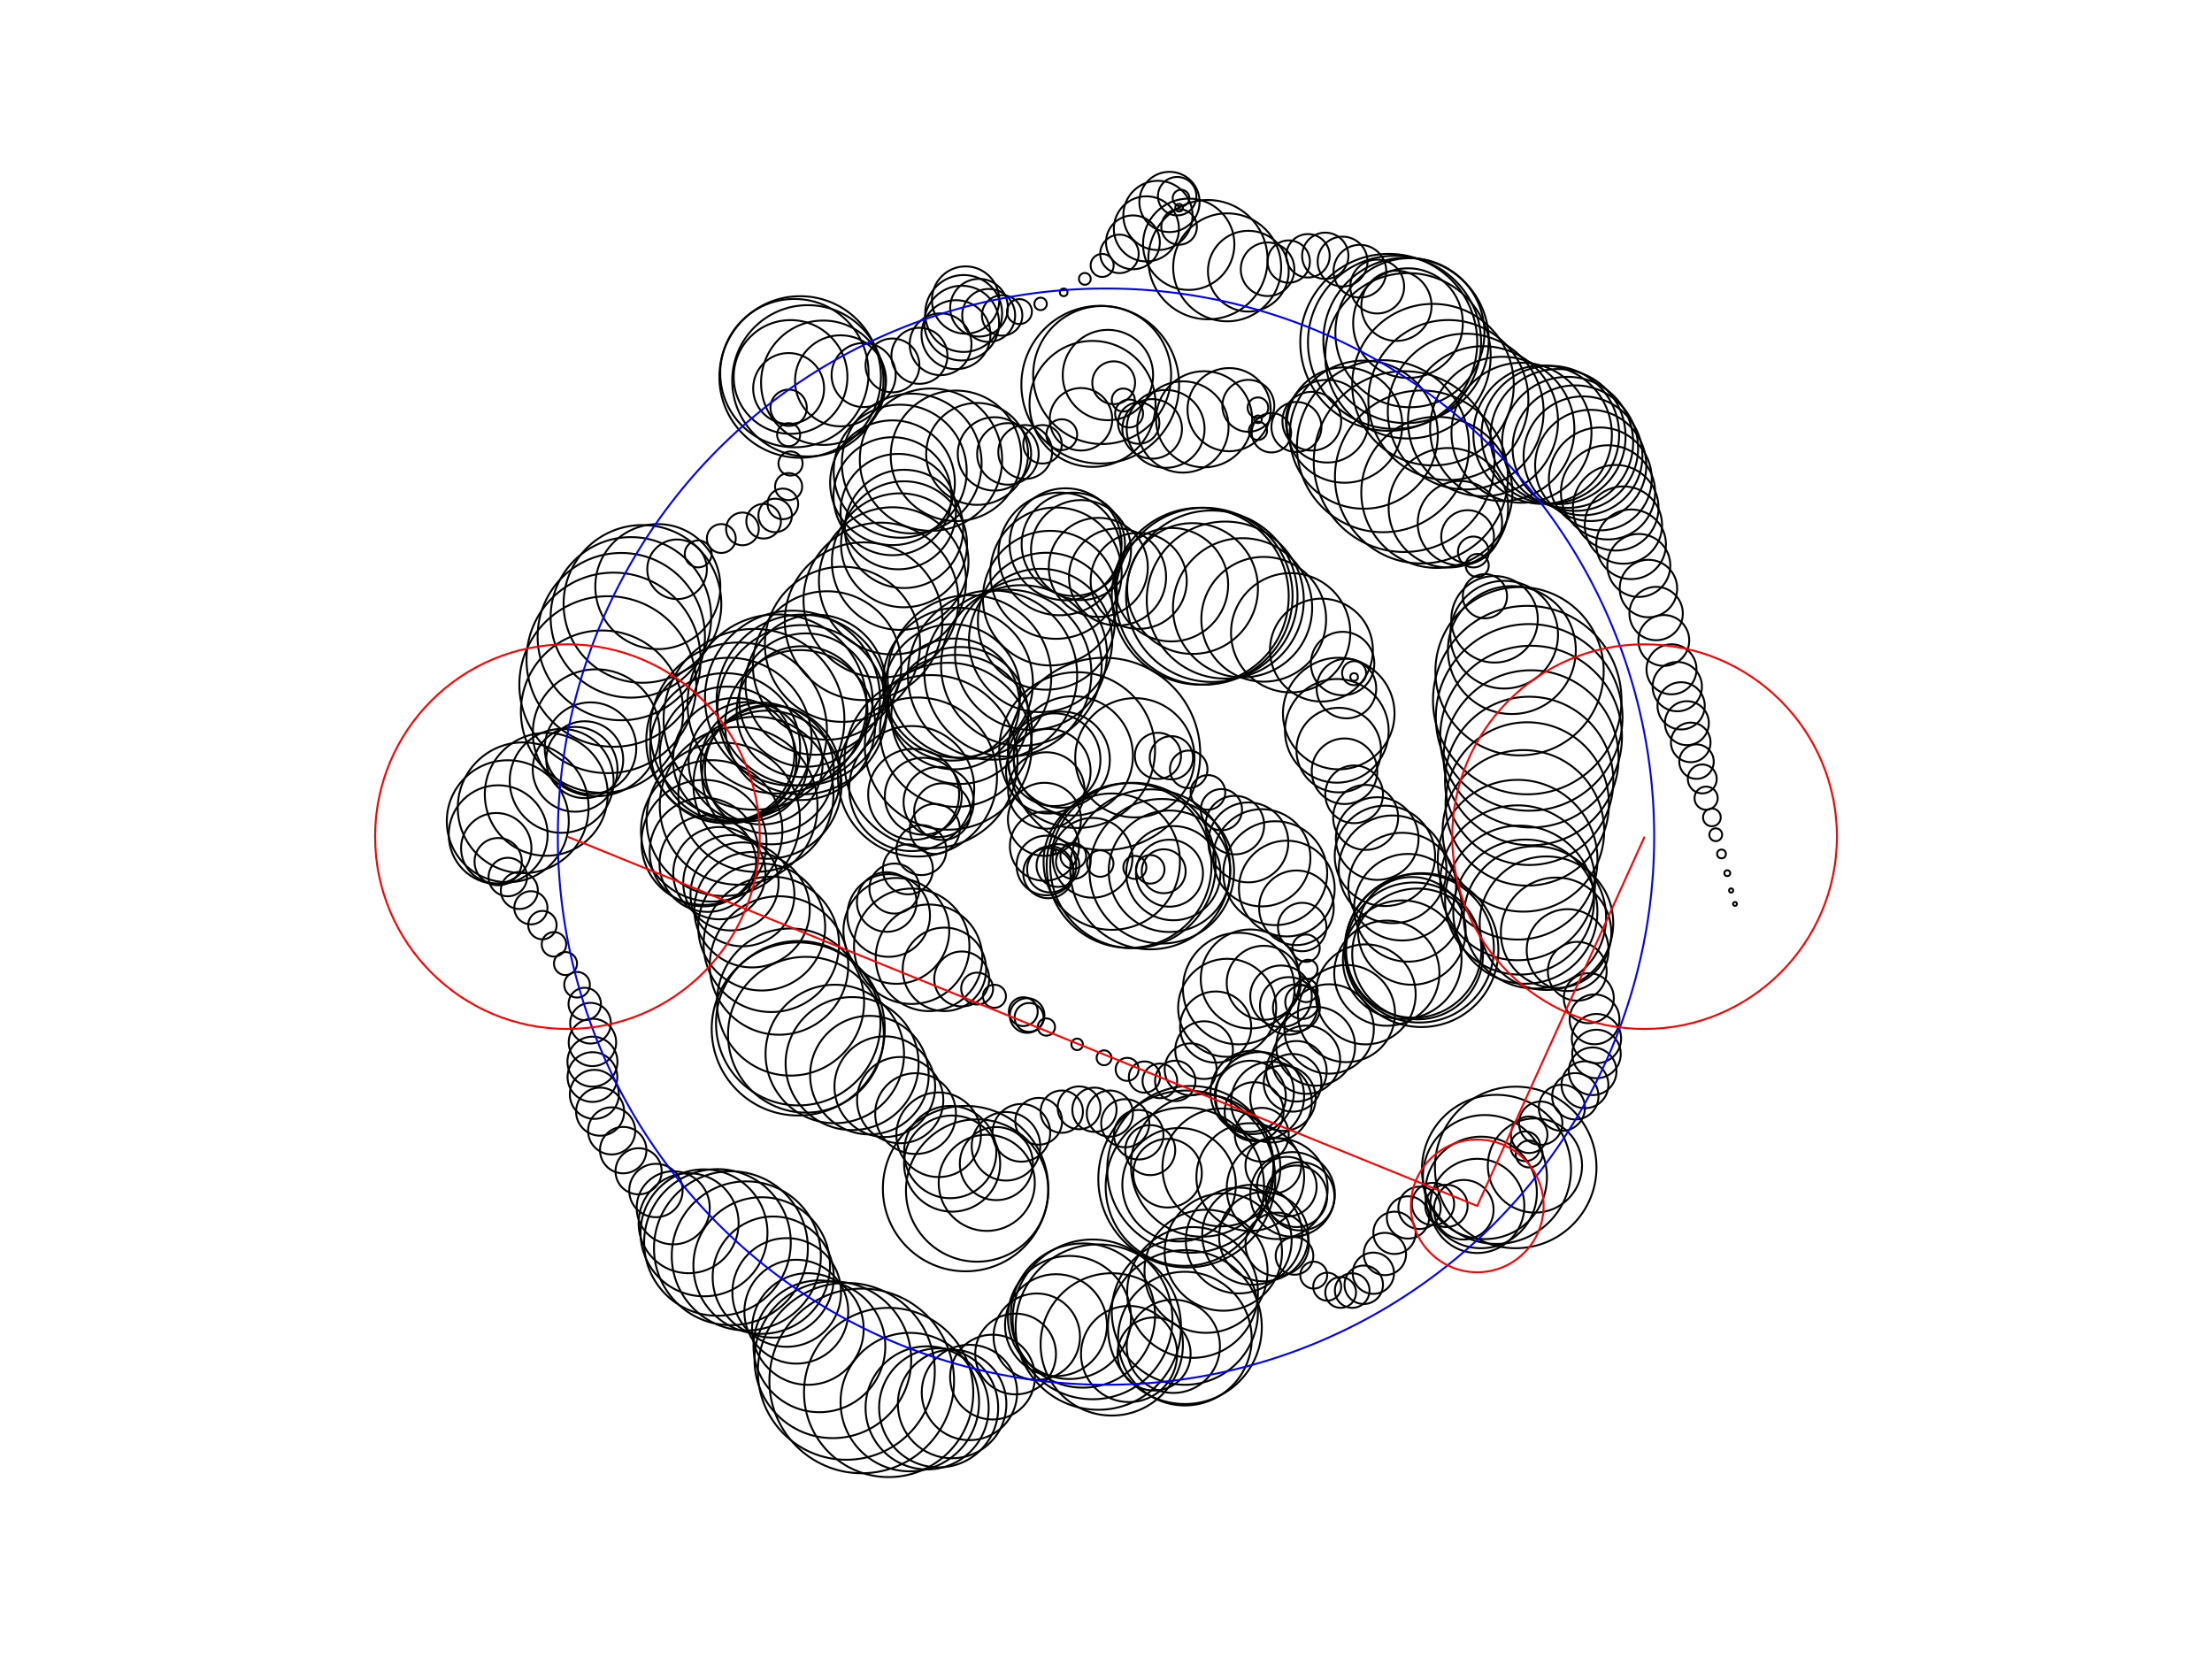 <svg version="1.1" width="1150" height="870" xmlns="http://www.w3.org/2000/svg">
  <!-- Seed: 2382237050817939922 -->
  <!-- Size: SvgSize.Size9x12 -->
  <!-- Params:
    draw_worm: True
    draw_highlight: True
    draw_highlight2: True
    ring_distance: 10
    weight_rings: [(0, 1), (1, 1), (2, 0.5), (3, 0.1), (4, 0.05)]
    weight_border: [(<SpiralWormBorderType.Empty: 0>, 1), (<SpiralWormBorderType.Sunburst: 1>, 0.5), (<SpiralWormBorderType.Circles: 2>, 0.5)]
    h2_size: [RangeInt] min: 25 max: 100
    padding: 100
    spiral_rows: 4
    points_per_ring: 10
    rough_shuffle_range: 20
    fine_shuffle_range: 30
    rough_clamp_distance: 30
    subdivision_range: [RangeInt] min: 3 max: 7
    position_range: [RangeInt] min: 1 max: 50
    position_steps: 10
    ring_range: [RangeInt] min: 1 max: 4
  -->
  <g stroke="black" fill="none">
    <circle cx="548.0" cy="443.0" r="1"/>
    <circle cx="558.0" cy="445.0" r="6.71"/>
    <circle cx="568.0" cy="446.0" r="20.74"/>
    <circle cx="578.0" cy="448.0" r="35.45"/>
    <circle cx="587.0" cy="450.0" r="42.85"/>
    <circle cx="589.0" cy="450.0" r="43"/>
    <circle cx="598.0" cy="452.0" r="41.59"/>
    <circle cx="604.0" cy="453.0" r="37.58"/>
    <circle cx="608.0" cy="453.0" r="31.58"/>
    <circle cx="610.0" cy="454.0" r="24.5"/>
    <circle cx="608.0" cy="454.0" r="17.42"/>
    <circle cx="605.0" cy="453.0" r="11.42"/>
    <circle cx="598.0" cy="452.0" r="7.41"/>
    <circle cx="590.0" cy="451.0" r="6"/>
    <circle cx="572.0" cy="449.0" r="6.88"/>
    <circle cx="558.0" cy="448.0" r="9.0"/>
    <circle cx="550.0" cy="450.0" r="11.12"/>
    <circle cx="546.0" cy="452.0" r="12"/>
    <circle cx="545.0" cy="454.0" r="13.03"/>
    <circle cx="544.0" cy="450.0" r="15.5"/>
    <circle cx="543.0" cy="440.0" r="17.97"/>
    <circle cx="543.0" cy="426.0" r="19"/>
    <circle cx="544.0" cy="411.0" r="19.88"/>
    <circle cx="545.0" cy="401.0" r="22.0"/>
    <circle cx="548.0" cy="395.0" r="24.12"/>
    <circle cx="552.0" cy="395.0" r="25"/>
    <circle cx="558.0" cy="393.0" r="31"/>
    <circle cx="560.0" cy="390.0" r="40.5"/>
    <circle cx="574.0" cy="392.0" r="50"/>
    <circle cx="590.0" cy="394.0" r="31.0"/>
    <circle cx="602.0" cy="393.0" r="12"/>
    <circle cx="609.0" cy="394.0" r="11.25"/>
    <circle cx="618.0" cy="400.0" r="9.75"/>
    <circle cx="628.0" cy="412.0" r="9"/>
    <circle cx="635.0" cy="421.0" r="10.72"/>
    <circle cx="642.0" cy="429.0" r="15.22"/>
    <circle cx="649.0" cy="438.0" r="20.78"/>
    <circle cx="656.0" cy="446.0" r="25.28"/>
    <circle cx="663.0" cy="454.0" r="27"/>
    <circle cx="669.0" cy="462.0" r="24.9"/>
    <circle cx="674.0" cy="472.0" r="19.4"/>
    <circle cx="677.0" cy="482.0" r="12.6"/>
    <circle cx="679.0" cy="493.0" r="7.1"/>
    <circle cx="680.0" cy="504.0" r="5"/>
    <circle cx="679.0" cy="515.0" r="6.05"/>
    <circle cx="677.0" cy="521.0" r="8.8"/>
    <circle cx="674.0" cy="524.0" r="12.2"/>
    <circle cx="670.0" cy="523.0" r="14.95"/>
    <circle cx="666.0" cy="518.0" r="16"/>
    <circle cx="657.0" cy="511.0" r="19.25"/>
    <circle cx="650.0" cy="509.0" r="25.75"/>
    <circle cx="644.0" cy="514.0" r="29"/>
    <circle cx="638.0" cy="524.0" r="25.5"/>
    <circle cx="632.0" cy="534.0" r="18.5"/>
    <circle cx="626.0" cy="546.0" r="15"/>
    <circle cx="619.0" cy="556.0" r="13.5"/>
    <circle cx="611.0" cy="562.0" r="10.5"/>
    <circle cx="603.0" cy="562.0" r="9"/>
    <circle cx="595.0" cy="560.0" r="8.12"/>
    <circle cx="586.0" cy="556.0" r="6.0"/>
    <circle cx="574.0" cy="550.0" r="3.88"/>
    <circle cx="560.0" cy="543.0" r="3"/>
    <circle cx="544.0" cy="534.0" r="4.5"/>
    <circle cx="535.0" cy="529.0" r="7.5"/>
    <circle cx="534.0" cy="528.0" r="9"/>
    <circle cx="532.0" cy="526.0" r="7.5"/>
    <circle cx="517.0" cy="518.0" r="6"/>
    <circle cx="508.0" cy="514.0" r="8.29"/>
    <circle cx="500.0" cy="509.0" r="14.29"/>
    <circle cx="491.0" cy="504.0" r="21.71"/>
    <circle cx="483.0" cy="498.0" r="27.71"/>
    <circle cx="474.0" cy="492.0" r="30"/>
    <circle cx="466.0" cy="484.0" r="27.51"/>
    <circle cx="462.0" cy="476.0" r="21.5"/>
    <circle cx="461.0" cy="469.0" r="15.49"/>
    <circle cx="465.0" cy="462.0" r="13"/>
    <circle cx="472.0" cy="452.0" r="13.0"/>
    <circle cx="479.0" cy="442.0" r="13.0"/>
    <circle cx="486.0" cy="431.0" r="13"/>
    <circle cx="490.0" cy="422.0" r="14.75"/>
    <circle cx="488.0" cy="417.0" r="18.25"/>
    <circle cx="480.0" cy="414.0" r="20"/>
    <circle cx="475.0" cy="413.0" r="23.66"/>
    <circle cx="474.0" cy="410.0" r="32.5"/>
    <circle cx="477.0" cy="404.0" r="41.34"/>
    <circle cx="484.0" cy="396.0" r="45"/>
    <circle cx="493.0" cy="388.0" r="43.39"/>
    <circle cx="497.0" cy="380.0" r="39.5"/>
    <circle cx="499.0" cy="372.0" r="35.61"/>
    <circle cx="496.0" cy="366.0" r="34"/>
    <circle cx="495.0" cy="360.0" r="35.46"/>
    <circle cx="498.0" cy="355.0" r="39.0"/>
    <circle cx="504.0" cy="352.0" r="42.54"/>
    <circle cx="516.0" cy="351.0" r="44"/>
    <circle cx="524.0" cy="350.0" r="43.4"/>
    <circle cx="531.0" cy="346.0" r="41.75"/>
    <circle cx="536.0" cy="340.0" r="39.5"/>
    <circle cx="541.0" cy="333.0" r="37.25"/>
    <circle cx="544.0" cy="323.0" r="35.6"/>
    <circle cx="546.0" cy="311.0" r="35"/>
    <circle cx="549.0" cy="298.0" r="34.14"/>
    <circle cx="551.0" cy="288.0" r="31.89"/>
    <circle cx="554.0" cy="283.0" r="29.11"/>
    <circle cx="558.0" cy="283.0" r="26.86"/>
    <circle cx="562.0" cy="286.0" r="26"/>
    <circle cx="571.0" cy="295.0" r="25.75"/>
    <circle cx="581.0" cy="300.0" r="25.25"/>
    <circle cx="592.0" cy="302.0" r="25"/>
    <circle cx="609.0" cy="304.0" r="29.5"/>
    <circle cx="620.0" cy="306.0" r="34"/>
    <circle cx="624.0" cy="310.0" r="46"/>
    <circle cx="626.0" cy="310.0" r="46"/>
    <circle cx="630.0" cy="310.0" r="44.57"/>
    <circle cx="637.0" cy="312.0" r="40.82"/>
    <circle cx="646.0" cy="316.0" r="36.18"/>
    <circle cx="657.0" cy="322.0" r="32.43"/>
    <circle cx="671.0" cy="329.0" r="31"/>
    <circle cx="687.0" cy="338.0" r="26.75"/>
    <circle cx="698.0" cy="345.0" r="16.5"/>
    <circle cx="704.0" cy="350.0" r="6.25"/>
    <circle cx="704.0" cy="352.0" r="2"/>
    <circle cx="700.0" cy="358.0" r="15.5"/>
    <circle cx="696.0" cy="371.0" r="29"/>
    <circle cx="695.0" cy="380.0" r="26.95"/>
    <circle cx="696.0" cy="390.0" r="22.0"/>
    <circle cx="699.0" cy="401.0" r="17.05"/>
    <circle cx="704.0" cy="413.0" r="15"/>
    <circle cx="710.0" cy="425.0" r="16.9"/>
    <circle cx="716.0" cy="436.0" r="21.5"/>
    <circle cx="720.0" cy="445.0" r="26.1"/>
    <circle cx="724.0" cy="452.0" r="28"/>
    <circle cx="729.0" cy="461.0" r="28.0"/>
    <circle cx="732.0" cy="472.0" r="28.0"/>
    <circle cx="734.0" cy="484.0" r="28"/>
    <circle cx="737.0" cy="496.0" r="34.0"/>
    <circle cx="739.0" cy="494.0" r="40"/>
    <circle cx="738.0" cy="493.0" r="38.66"/>
    <circle cx="735.0" cy="494.0" r="35.16"/>
    <circle cx="729.0" cy="499.0" r="30.84"/>
    <circle cx="721.0" cy="506.0" r="27.34"/>
    <circle cx="710.0" cy="517.0" r="26"/>
    <circle cx="700.0" cy="527.0" r="25.26"/>
    <circle cx="691.0" cy="535.0" r="23.25"/>
    <circle cx="684.0" cy="544.0" r="20.5"/>
    <circle cx="679.0" cy="551.0" r="17.75"/>
    <circle cx="674.0" cy="557.0" r="15.74"/>
    <circle cx="672.0" cy="563.0" r="15"/>
    <circle cx="667.0" cy="571.0" r="17.0"/>
    <circle cx="661.0" cy="573.0" r="21.0"/>
    <circle cx="655.0" cy="570.0" r="23"/>
    <circle cx="651.0" cy="568.0" r="21.68"/>
    <circle cx="650.0" cy="570.0" r="18.5"/>
    <circle cx="652.0" cy="578.0" r="15.32"/>
    <circle cx="656.0" cy="590.0" r="14"/>
    <circle cx="662.0" cy="606.0" r="14.5"/>
    <circle cx="669.0" cy="617.0" r="15.5"/>
    <circle cx="674.0" cy="622.0" r="16"/>
    <circle cx="676.0" cy="622.0" r="17.76"/>
    <circle cx="672.0" cy="621.0" r="22.0"/>
    <circle cx="664.0" cy="618.0" r="26.24"/>
    <circle cx="650.0" cy="612.0" r="28"/>
    <circle cx="635.0" cy="607.0" r="30.64"/>
    <circle cx="625.0" cy="606.0" r="37.0"/>
    <circle cx="619.0" cy="608.0" r="43.36"/>
    <circle cx="617.0" cy="613.0" r="46"/>
    <circle cx="616.0" cy="617.0" r="41.17"/>
    <circle cx="613.0" cy="616.0" r="29.5"/>
    <circle cx="607.0" cy="610.0" r="17.83"/>
    <circle cx="598.0" cy="598.0" r="13"/>
    <circle cx="592.0" cy="590.0" r="12.87"/>
    <circle cx="585.0" cy="584.0" r="12.5"/>
    <circle cx="577.0" cy="579.0" r="12.0"/>
    <circle cx="569.0" cy="577.0" r="11.5"/>
    <circle cx="561.0" cy="576.0" r="11.13"/>
    <circle cx="552.0" cy="578.0" r="11"/>
    <circle cx="540.0" cy="583.0" r="12.17"/>
    <circle cx="531.0" cy="589.0" r="15.0"/>
    <circle cx="523.0" cy="596.0" r="17.83"/>
    <circle cx="518.0" cy="605.0" r="19"/>
    <circle cx="513.0" cy="615.0" r="25.0"/>
    <circle cx="508.0" cy="619.0" r="37.0"/>
    <circle cx="502.0" cy="618.0" r="43"/>
    <circle cx="495.0" cy="605.0" r="25"/>
    <circle cx="494.0" cy="599.0" r="24.0"/>
    <circle cx="488.0" cy="590.0" r="22.0"/>
    <circle cx="476.0" cy="579.0" r="21"/>
    <circle cx="468.0" cy="572.0" r="22.43"/>
    <circle cx="460.0" cy="565.0" r="26.18"/>
    <circle cx="452.0" cy="559.0" r="30.82"/>
    <circle cx="443.0" cy="553.0" r="34.57"/>
    <circle cx="434.0" cy="548.0" r="36"/>
    <circle cx="419.0" cy="538.0" r="40.5"/>
    <circle cx="415.0" cy="535.0" r="45"/>
    <circle cx="415.0" cy="532.0" r="42.75"/>
    <circle cx="411.0" cy="521.0" r="38.25"/>
    <circle cx="405.0" cy="502.0" r="36"/>
    <circle cx="401.0" cy="491.0" r="35.2"/>
    <circle cx="396.0" cy="482.0" r="33.0"/>
    <circle cx="391.0" cy="473.0" r="30.0"/>
    <circle cx="386.0" cy="465.0" r="27.0"/>
    <circle cx="380.0" cy="459.0" r="24.8"/>
    <circle cx="374.0" cy="454.0" r="24"/>
    <circle cx="368.0" cy="449.0" r="25.14"/>
    <circle cx="366.0" cy="443.0" r="28.25"/>
    <circle cx="366.0" cy="438.0" r="32.5"/>
    <circle cx="370.0" cy="432.0" r="36.75"/>
    <circle cx="376.0" cy="426.0" r="39.86"/>
    <circle cx="384.0" cy="419.0" r="41"/>
    <circle cx="393.0" cy="413.0" r="40.33"/>
    <circle cx="399.0" cy="408.0" r="38.5"/>
    <circle cx="401.0" cy="403.0" r="36.0"/>
    <circle cx="400.0" cy="400.0" r="33.5"/>
    <circle cx="396.0" cy="397.0" r="31.67"/>
    <circle cx="389.0" cy="396.0" r="31"/>
    <circle cx="382.0" cy="395.0" r="32.07"/>
    <circle cx="378.0" cy="392.0" r="35.0"/>
    <circle cx="377.0" cy="389.0" r="39.0"/>
    <circle cx="379.0" cy="385.0" r="43.0"/>
    <circle cx="384.0" cy="380.0" r="45.93"/>
    <circle cx="392.0" cy="374.0" r="47"/>
    <circle cx="404.0" cy="366.0" r="46.56"/>
    <circle cx="412.0" cy="363.0" r="45.5"/>
    <circle cx="417.0" cy="364.0" r="44.44"/>
    <circle cx="417.0" cy="369.0" r="44"/>
    <circle cx="416.0" cy="377.0" r="39.0"/>
    <circle cx="417.0" cy="370.0" r="34"/>
    <circle cx="419.0" cy="364.0" r="34.67"/>
    <circle cx="424.0" cy="356.0" r="36.42"/>
    <circle cx="430.0" cy="346.0" r="38.58"/>
    <circle cx="438.0" cy="335.0" r="40.33"/>
    <circle cx="449.0" cy="323.0" r="41"/>
    <circle cx="458.0" cy="312.0" r="40.26"/>
    <circle cx="464.0" cy="302.0" r="38.25"/>
    <circle cx="468.0" cy="292.0" r="35.5"/>
    <circle cx="470.0" cy="283.0" r="32.75"/>
    <circle cx="470.0" cy="275.0" r="30.74"/>
    <circle cx="467.0" cy="266.0" r="30"/>
    <circle cx="464.0" cy="258.0" r="30.67"/>
    <circle cx="464.0" cy="251.0" r="32.42"/>
    <circle cx="468.0" cy="245.0" r="34.58"/>
    <circle cx="474.0" cy="241.0" r="36.33"/>
    <circle cx="484.0" cy="239.0" r="37"/>
    <circle cx="497.0" cy="237.0" r="33.92"/>
    <circle cx="508.0" cy="236.0" r="26.5"/>
    <circle cx="517.0" cy="236.0" r="19.08"/>
    <circle cx="524.0" cy="236.0" r="16"/>
    <circle cx="533.0" cy="235.0" r="14.0"/>
    <circle cx="542.0" cy="231.0" r="10.0"/>
    <circle cx="552.0" cy="226.0" r="8"/>
    <circle cx="562.0" cy="218.0" r="16.25"/>
    <circle cx="568.0" cy="210.0" r="32.75"/>
    <circle cx="572.0" cy="200.0" r="41"/>
    <circle cx="573.0" cy="195.0" r="35.87"/>
    <circle cx="576.0" cy="195.0" r="23.5"/>
    <circle cx="579.0" cy="199.0" r="11.13"/>
    <circle cx="584.0" cy="208.0" r="6"/>
    <circle cx="587.0" cy="215.0" r="7.27"/>
    <circle cx="592.0" cy="220.0" r="10.75"/>
    <circle cx="599.0" cy="223.0" r="15.5"/>
    <circle cx="606.0" cy="223.0" r="20.25"/>
    <circle cx="615.0" cy="222.0" r="23.73"/>
    <circle cx="626.0" cy="218.0" r="25"/>
    <circle cx="639.0" cy="213.0" r="21.63"/>
    <circle cx="649.0" cy="211.0" r="13.5"/>
    <circle cx="654.0" cy="212.0" r="5.37"/>
    <circle cx="654.0" cy="218.0" r="2"/>
    <circle cx="654.0" cy="224.0" r="4.75"/>
    <circle cx="661.0" cy="225.0" r="10.25"/>
    <circle cx="674.0" cy="222.0" r="13"/>
    <circle cx="682.0" cy="219.0" r="15.28"/>
    <circle cx="690.0" cy="219.0" r="21.5"/>
    <circle cx="699.0" cy="221.0" r="30.0"/>
    <circle cx="709.0" cy="226.0" r="38.5"/>
    <circle cx="719.0" cy="232.0" r="44.72"/>
    <circle cx="730.0" cy="240.0" r="47"/>
    <circle cx="739.0" cy="248.0" r="44.97"/>
    <circle cx="747.0" cy="256.0" r="39.28"/>
    <circle cx="753.0" cy="264.0" r="31.06"/>
    <circle cx="759.0" cy="272.0" r="21.94"/>
    <circle cx="763.0" cy="279.0" r="13.72"/>
    <circle cx="766.0" cy="287.0" r="8.03"/>
    <circle cx="768.0" cy="294.0" r="6"/>
    <circle cx="772.0" cy="310.0" r="11.5"/>
    <circle cx="777.0" cy="322.0" r="22.5"/>
    <circle cx="782.0" cy="330.0" r="28"/>
    <circle cx="786.0" cy="338.0" r="33.25"/>
    <circle cx="790.0" cy="349.0" r="43.75"/>
    <circle cx="794.0" cy="364.0" r="49"/>
    <circle cx="795.0" cy="373.0" r="48.53"/>
    <circle cx="796.0" cy="383.0" r="47.25"/>
    <circle cx="796.0" cy="394.0" r="45.5"/>
    <circle cx="795.0" cy="406.0" r="43.75"/>
    <circle cx="794.0" cy="418.0" r="42.47"/>
    <circle cx="792.0" cy="432.0" r="42"/>
    <circle cx="789.0" cy="447.0" r="41.52"/>
    <circle cx="789.0" cy="459.0" r="40.27"/>
    <circle cx="790.0" cy="468.0" r="38.73"/>
    <circle cx="793.0" cy="474.0" r="37.48"/>
    <circle cx="798.0" cy="477.0" r="37"/>
    <circle cx="804.0" cy="480.0" r="34.71"/>
    <circle cx="809.0" cy="485.0" r="28.71"/>
    <circle cx="815.0" cy="494.0" r="21.29"/>
    <circle cx="820.0" cy="505.0" r="15.29"/>
    <circle cx="826.0" cy="519.0" r="13"/>
    <circle cx="829.0" cy="530.0" r="12.95"/>
    <circle cx="830.0" cy="540.0" r="12.81"/>
    <circle cx="830.0" cy="548.0" r="12.61"/>
    <circle cx="828.0" cy="557.0" r="12.39"/>
    <circle cx="824.0" cy="564.0" r="12.19"/>
    <circle cx="819.0" cy="570.0" r="12.05"/>
    <circle cx="812.0" cy="576.0" r="12"/>
    <circle cx="801.0" cy="584.0" r="11.27"/>
    <circle cx="795.0" cy="590.0" r="9.5"/>
    <circle cx="793.0" cy="596.0" r="7.73"/>
    <circle cx="795.0" cy="600.0" r="7"/>
    <circle cx="798.0" cy="606.0" r="24.5"/>
    <circle cx="788.0" cy="607.0" r="42"/>
    <circle cx="778.0" cy="608.0" r="38.75"/>
    <circle cx="772.0" cy="612.0" r="32.25"/>
    <circle cx="770.0" cy="620.0" r="29"/>
    <circle cx="768.0" cy="627.0" r="24.5"/>
    <circle cx="761.0" cy="629.0" r="15.5"/>
    <circle cx="752.0" cy="627.0" r="11"/>
    <circle cx="745.0" cy="626.0" r="11.0"/>
    <circle cx="738.0" cy="628.0" r="11.0"/>
    <circle cx="732.0" cy="633.0" r="11.0"/>
    <circle cx="725.0" cy="641.0" r="11.0"/>
    <circle cx="720.0" cy="652.0" r="11"/>
    <circle cx="714.0" cy="662.0" r="10.73"/>
    <circle cx="709.0" cy="668.0" r="10.0"/>
    <circle cx="703.0" cy="671.0" r="9.0"/>
    <circle cx="697.0" cy="672.0" r="8.0"/>
    <circle cx="690.0" cy="669.0" r="7.27"/>
    <circle cx="683.0" cy="663.0" r="7"/>
    <circle cx="673.0" cy="653.0" r="9.78"/>
    <circle cx="664.0" cy="647.0" r="16.5"/>
    <circle cx="657.0" cy="643.0" r="23.22"/>
    <circle cx="651.0" cy="642.0" r="26"/>
    <circle cx="644.0" cy="645.0" r="27.5"/>
    <circle cx="636.0" cy="651.0" r="30.5"/>
    <circle cx="627.0" cy="661.0" r="32"/>
    <circle cx="620.0" cy="672.0" r="34.0"/>
    <circle cx="616.0" cy="682.0" r="38.0"/>
    <circle cx="616.0" cy="690.0" r="40"/>
    <circle cx="616.0" cy="696.0" r="34.75"/>
    <circle cx="610.0" cy="700.0" r="24.25"/>
    <circle cx="600.0" cy="704.0" r="19"/>
    <circle cx="587.0" cy="704.0" r="25.0"/>
    <circle cx="578.0" cy="699.0" r="37.0"/>
    <circle cx="571.0" cy="690.0" r="43"/>
    <circle cx="568.0" cy="686.0" r="41.53"/>
    <circle cx="563.0" cy="684.0" r="37.5"/>
    <circle cx="556.0" cy="685.0" r="32.0"/>
    <circle cx="549.0" cy="689.0" r="26.5"/>
    <circle cx="539.0" cy="695.0" r="22.47"/>
    <circle cx="528.0" cy="704.0" r="21"/>
    <circle cx="516.0" cy="716.0" r="22.05"/>
    <circle cx="504.0" cy="724.0" r="24.8"/>
    <circle cx="495.0" cy="730.0" r="28.2"/>
    <circle cx="488.0" cy="732.0" r="30.95"/>
    <circle cx="482.0" cy="732.0" r="32"/>
    <circle cx="473.0" cy="729.0" r="36.0"/>
    <circle cx="462.0" cy="724.0" r="44.0"/>
    <circle cx="448.0" cy="718.0" r="48"/>
    <circle cx="440.0" cy="713.0" r="45.99"/>
    <circle cx="433.0" cy="707.0" r="40.74"/>
    <circle cx="426.0" cy="700.0" r="34.26"/>
    <circle cx="420.0" cy="691.0" r="29.01"/>
    <circle cx="414.0" cy="682.0" r="27"/>
    <circle cx="409.0" cy="672.0" r="28.24"/>
    <circle cx="402.0" cy="664.0" r="31.49"/>
    <circle cx="396.0" cy="658.0" r="35.51"/>
    <circle cx="388.0" cy="653.0" r="38.76"/>
    <circle cx="380.0" cy="649.0" r="40"/>
    <circle cx="373.0" cy="646.0" r="38.12"/>
    <circle cx="366.0" cy="641.0" r="33.0"/>
    <circle cx="358.0" cy="636.0" r="26.0"/>
    <circle cx="350.0" cy="628.0" r="19.0"/>
    <circle cx="341.0" cy="619.0" r="13.88"/>
    <circle cx="332.0" cy="609.0" r="12"/>
    <circle cx="324.0" cy="598.0" r="12.07"/>
    <circle cx="318.0" cy="588.0" r="12.25"/>
    <circle cx="312.0" cy="578.0" r="12.5"/>
    <circle cx="309.0" cy="569.0" r="12.75"/>
    <circle cx="308.0" cy="560.0" r="12.93"/>
    <circle cx="308.0" cy="552.0" r="13"/>
    <circle cx="308.0" cy="542.0" r="12.33"/>
    <circle cx="307.0" cy="532.0" r="10.58"/>
    <circle cx="304.0" cy="522.0" r="8.42"/>
    <circle cx="300.0" cy="512.0" r="6.67"/>
    <circle cx="294.0" cy="501.0" r="6"/>
    <circle cx="288.0" cy="491.0" r="6.38"/>
    <circle cx="282.0" cy="481.0" r="7.38"/>
    <circle cx="276.0" cy="472.0" r="8.62"/>
    <circle cx="270.0" cy="463.0" r="9.62"/>
    <circle cx="264.0" cy="456.0" r="10"/>
    <circle cx="259.0" cy="448.0" r="12.29"/>
    <circle cx="258.0" cy="441.0" r="18.29"/>
    <circle cx="259.0" cy="434.0" r="25.71"/>
    <circle cx="264.0" cy="427.0" r="31.71"/>
    <circle cx="272.0" cy="420.0" r="34"/>
    <circle cx="284.0" cy="413.0" r="31.95"/>
    <circle cx="292.0" cy="406.0" r="27.0"/>
    <circle cx="299.0" cy="400.0" r="22.05"/>
    <circle cx="304.0" cy="395.0" r="20"/>
    <circle cx="307.0" cy="389.0" r="23.81"/>
    <circle cx="310.0" cy="381.0" r="33.0"/>
    <circle cx="313.0" cy="370.0" r="42.19"/>
    <circle cx="316.0" cy="356.0" r="46"/>
    <circle cx="319.0" cy="343.0" r="45.27"/>
    <circle cx="323.0" cy="331.0" r="43.5"/>
    <circle cx="328.0" cy="321.0" r="41.73"/>
    <circle cx="334.0" cy="314.0" r="41"/>
    <circle cx="342.0" cy="305.0" r="32.5"/>
    <circle cx="352.0" cy="296.0" r="15.5"/>
    <circle cx="363.0" cy="288.0" r="7"/>
    <circle cx="375.0" cy="280.0" r="7.5"/>
    <circle cx="386.0" cy="275.0" r="8.5"/>
    <circle cx="397.0" cy="271.0" r="9"/>
    <circle cx="403.0" cy="268.0" r="8.71"/>
    <circle cx="407.0" cy="262.0" r="7.96"/>
    <circle cx="410.0" cy="253.0" r="7.04"/>
    <circle cx="411.0" cy="241.0" r="6.29"/>
    <circle cx="410.0" cy="226.0" r="6"/>
    <circle cx="410.0" cy="212.0" r="9.44"/>
    <circle cx="410.0" cy="202.0" r="18.44"/>
    <circle cx="411.0" cy="196.0" r="29.56"/>
    <circle cx="413.0" cy="194.0" r="38.56"/>
    <circle cx="416.0" cy="196.0" r="42"/>
    <circle cx="420.0" cy="198.0" r="39.33"/>
    <circle cx="428.0" cy="199.0" r="32.33"/>
    <circle cx="437.0" cy="198.0" r="23.67"/>
    <circle cx="449.0" cy="195.0" r="16.67"/>
    <circle cx="464.0" cy="190.0" r="14"/>
    <circle cx="478.0" cy="185.0" r="14.57"/>
    <circle cx="489.0" cy="179.0" r="16.07"/>
    <circle cx="497.0" cy="174.0" r="17.93"/>
    <circle cx="500.0" cy="168.0" r="19.43"/>
    <circle cx="501.0" cy="163.0" r="20"/>
    <circle cx="502.0" cy="156.0" r="17.5"/>
    <circle cx="509.0" cy="160.0" r="15"/>
    <circle cx="514.0" cy="164.0" r="13.76"/>
    <circle cx="521.0" cy="164.0" r="10.51"/>
    <circle cx="530.0" cy="162.0" r="6.49"/>
    <circle cx="541.0" cy="158.0" r="3.24"/>
    <circle cx="553.0" cy="152.0" r="2"/>
    <circle cx="564.0" cy="145.0" r="3.07"/>
    <circle cx="573.0" cy="138.0" r="6.0"/>
    <circle cx="582.0" cy="132.0" r="10.0"/>
    <circle cx="589.0" cy="126.0" r="14.0"/>
    <circle cx="596.0" cy="119.0" r="16.93"/>
    <circle cx="602.0" cy="112.0" r="18"/>
    <circle cx="608.0" cy="105.0" r="15.66"/>
    <circle cx="612.0" cy="102.0" r="10.0"/>
    <circle cx="614.0" cy="103.0" r="4.34"/>
    <circle cx="613.0" cy="108.0" r="2"/>
    <circle cx="613.0" cy="118.0" r="9.25"/>
    <circle cx="618.0" cy="127.0" r="23.75"/>
    <circle cx="628.0" cy="135.0" r="31"/>
    <circle cx="638.0" cy="139.0" r="28.07"/>
    <circle cx="649.0" cy="141.0" r="21.0"/>
    <circle cx="659.0" cy="140.0" r="13.93"/>
    <circle cx="670.0" cy="136.0" r="11"/>
    <circle cx="680.0" cy="133.0" r="11.29"/>
    <circle cx="689.0" cy="133.0" r="12.04"/>
    <circle cx="698.0" cy="136.0" r="12.96"/>
    <circle cx="707.0" cy="141.0" r="13.71"/>
    <circle cx="716.0" cy="149.0" r="14"/>
    <circle cx="726.0" cy="159.0" r="18.25"/>
    <circle cx="732.0" cy="168.0" r="28.5"/>
    <circle cx="733.0" cy="173.0" r="38.75"/>
    <circle cx="731.0" cy="177.0" r="43"/>
    <circle cx="722.0" cy="178.0" r="46"/>
    <circle cx="725.0" cy="178.0" r="45.0"/>
    <circle cx="732.0" cy="185.0" r="43.0"/>
    <circle cx="745.0" cy="200.0" r="42"/>
    <circle cx="753.0" cy="208.0" r="41.6"/>
    <circle cx="762.0" cy="214.0" r="40.5"/>
    <circle cx="771.0" cy="219.0" r="39.0"/>
    <circle cx="781.0" cy="223.0" r="37.5"/>
    <circle cx="791.0" cy="225.0" r="36.4"/>
    <circle cx="802.0" cy="226.0" r="36"/>
    <circle cx="806.0" cy="226.0" r="35.78"/>
    <circle cx="810.0" cy="227.0" r="35.12"/>
    <circle cx="815.0" cy="230.0" r="34.06"/>
    <circle cx="819.0" cy="233.0" r="32.63"/>
    <circle cx="823.0" cy="237.0" r="30.89"/>
    <circle cx="827.0" cy="242.0" r="28.9"/>
    <circle cx="832.0" cy="249.0" r="26.74"/>
    <circle cx="836.0" cy="256.0" r="24.5"/>
    <circle cx="840.0" cy="264.0" r="22.26"/>
    <circle cx="844.0" cy="273.0" r="20.1"/>
    <circle cx="848.0" cy="283.0" r="18.11"/>
    <circle cx="852.0" cy="294.0" r="16.37"/>
    <circle cx="857.0" cy="306.0" r="14.94"/>
    <circle cx="861.0" cy="319.0" r="13.88"/>
    <circle cx="865.0" cy="333.0" r="13.22"/>
    <circle cx="869.0" cy="348.0" r="13"/>
    <circle cx="872.0" cy="357.0" r="12.82"/>
    <circle cx="874.0" cy="367.0" r="12.28"/>
    <circle cx="877.0" cy="376.0" r="11.42"/>
    <circle cx="879.0" cy="386.0" r="10.29"/>
    <circle cx="882.0" cy="396.0" r="8.96"/>
    <circle cx="885.0" cy="405.0" r="7.51"/>
    <circle cx="887.0" cy="415.0" r="6.03"/>
    <circle cx="890.0" cy="425.0" r="4.61"/>
    <circle cx="892.0" cy="434.0" r="3.33"/>
    <circle cx="895.0" cy="444.0" r="2.28"/>
    <circle cx="898.0" cy="454.0" r="1.52"/>
    <circle cx="900.0" cy="463.0" r="1.09"/>
    <circle cx="902.0" cy="470.0" r="1"/>
    <g stroke="blue">
      <circle cx="575" cy="435" r="285.0"/>
    </g>
    <g stroke="red">
      <circle cx="295" cy="435" r="100"/>
      <circle cx="855" cy="435" r="100"/>
      <path d="M295 435L768.0 627.0L855 435"/>
      <circle cx="768.0" cy="627.0" r="34.5"/>
    </g>
  </g>
</svg>
